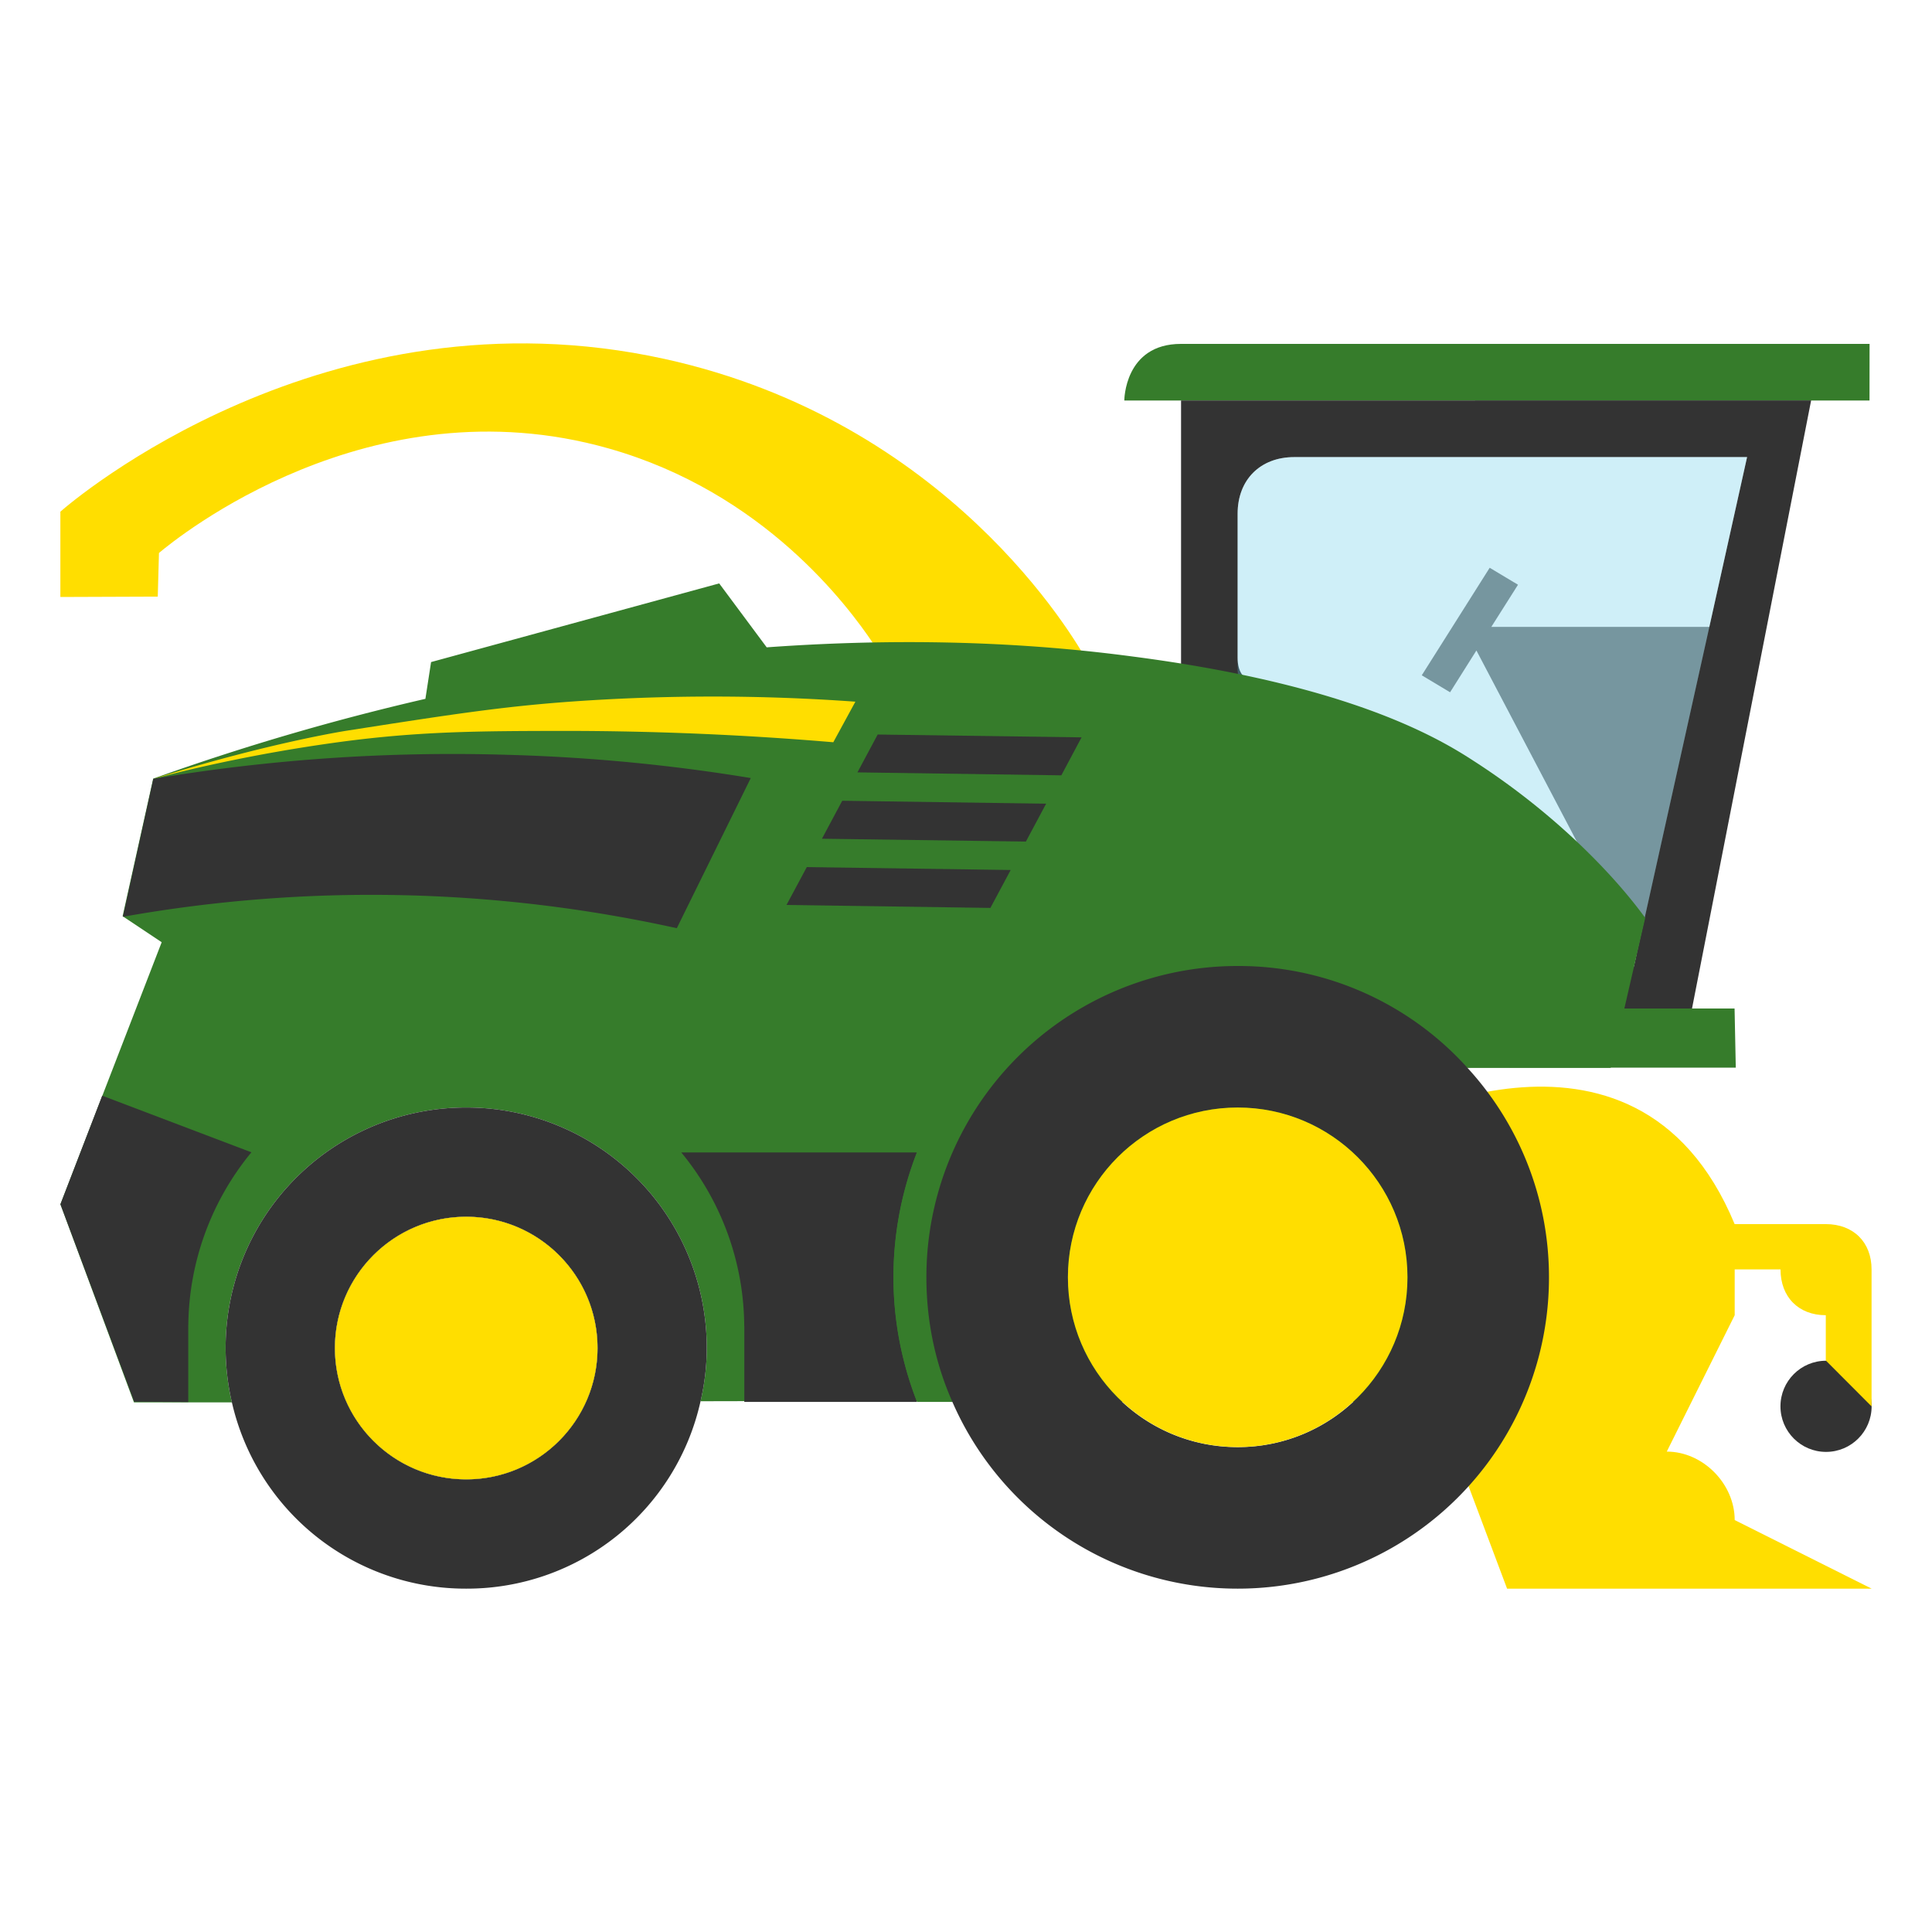 <svg data-icon-name="HayForageHarvesterAttachments" xmlns="http://www.w3.org/2000/svg" xml:space="preserve" id="hay-forage-harvester-attachments__outline" x="0" y="0" version="1.0" viewBox="0 0 32 32" class="hay-forage-harvester-attachments" style="background-image: none; background-position: 0% 0%; display: inline; fill: rgb(51, 51, 51); height: 32px; width: 32px;"><path d="M24.963 27.312c-.416 0-.789-.258-.936-.647l-.141-.373a6.145 6.145 0 0 1-8.727-2.071 1 1 0 0 1-.166-.02l-2.655.006a4.94 4.94 0 0 1-4.617 3.105 4.95 4.95 0 0 1-4.612-3.084h-.89c-.418 0-.792-.26-.938-.651L.062 20.296a1 1 0 0 1 .005-.709l1.389-3.594a1 1 0 0 1-.401-1.035l.506-2.278a1 1 0 0 1 .639-.725 41 41 0 0 1 3.962-1.197A1 1 0 0 1 6.877 10l4.145-1.132a6.6 6.6 0 0 0-1.215-.48 6.3 6.3 0 0 0-1.728-.241c-2.089 0-3.757 1.008-4.459 1.512l-.007.251a1 1 0 0 1-.996.972L1 10.888a1 1 0 0 1-1-1V8.475c0-.287.123-.559.337-.749.14-.124 3.489-3.038 8.309-3.038.863 0 1.732.095 2.582.282 4.101.903 6.375 3.577 7.257 4.862l.077.009v-2.21a1 1 0 0 1-.938-.998c0-.939.679-1.938 1.938-1.938h11.405a1 1 0 0 1 1 1v.938a1 1 0 0 1-1 1h-.147l-1.605 8.196a1 1 0 0 1 .516.855l.02.98a1 1 0 0 1-.794.998q.218.284.401.613h.883c1.003 0 1.76.752 1.76 1.75v2.269a1.76 1.76 0 0 1-1.376 1.713l.823.411A1 1 0 0 1 31 27.313zM21.5 10.368c1.42.352 2.552.809 3.445 1.39.695.447 1.272.913 1.738 1.341l1.006-4.529h-6.188z" class="outline" style="fill: rgb(255, 255, 255);"></path><path d="M27.062 16.008h-1.875s-.656-4.031-3.938-4.594c-.375-.094-.75.127-.75-.341V8.508c0-.562.375-.937.938-.937h7.5z" class="quinary" style="fill: rgb(255, 255, 255);"></path><circle cx="30.245" cy="23.293" r=".755" class="quaternary" style="fill: rgb(51, 51, 51);"></circle><path d="M30.241 22.534v-.75c-.45 0-.75-.3-.75-.759h-.759v.759l-1.125 2.259c.6 0 1.125.534 1.125 1.134L31 26.313h-6.038l-2.269-6.038v-1.509s4.378-2.494 6.038 1.509h1.509c.459 0 .759.3.759.75v2.269zM18.035 11.003c-.251-.476-2.352-4.028-7.023-5.057C5.392 4.709 1.19 8.306 1 8.475v1.413l1.613-.006.02-.723c.288-.243 3.489-2.853 7.446-1.732 2.58.73 3.97 2.619 4.378 3.222z" class="secondary" style="fill: rgb(255, 222, 0);"></path><path d="M30.966 5.696H19.56c-.938 0-.938.938-.938.938h12.343z" class="primary" style="fill: rgb(54, 124, 43);"></path><path d="M28.475 10.383h-3.774l.442-.698-.469-.281-1.125 1.781.469.281.436-.692 2.745 5.224z" class="tertiary" style="fill: rgb(128, 128, 128);"></path><path d="M19.562 6.633v5.938l.938 4.261H28l1.998-10.2zm7.5 9.375h-1.875s-.656-4.031-3.938-4.594c-.375-.094-.75-.052-.75-.52V8.508c0-.562.375-.937.938-.937h7.5z" class="quaternary" style="fill: rgb(51, 51, 51);"></path><path d="M27.062 16.008h-1.875s-.656-4.031-3.938-4.594c-.375-.094-.75.127-.75-.341V8.508c0-.562.375-.937.938-.937h7.5z" class="window" style="opacity: 0.3; fill: rgb(93, 201, 232);"></path><path d="m27.25 15.203-.572 2.484h-2.372A5.1 5.1 0 0 0 20.5 16a5.153 5.153 0 0 0-5.156 5.156c0 .731.15 1.425.422 2.044l-4.163.009c.066-.281.103-.581.103-.881a3.98 3.98 0 0 0-3.984-3.984 3.98 3.98 0 0 0-3.881 4.884H2.219L1 19.947l1.678-4.341-.647-.431.506-2.278a40 40 0 0 1 4.509-1.322l.094-.609 4.772-1.303.787 1.059c2.728-.197 4.772-.019 6.047.15 3.544.459 5.034 1.322 5.653 1.725 1.342.862 2.326 1.884 2.851 2.606" class="primary" style="fill: rgb(54, 124, 43);"></path><path d="M24.306 17.687h-3.375v5.503l-5.165.01a5.1 5.1 0 0 1-.422-2.044A5.153 5.153 0 0 1 20.5 16c1.509 0 2.869.647 3.806 1.687" class="primary" style="fill: rgb(54, 124, 43);"></path><path d="M9.469 11.62c-1.158.083-2.018.216-3.735.484 0 0-1.305.203-3.192.796h-.001c0 .002 1.288-.368 3.099-.612 1.307-.175 2.279-.18 3.698-.182a53 53 0 0 1 4.464.188l.366-.672a33 33 0 0 0-4.699-.002" class="secondary" style="fill: rgb(255, 222, 0);"></path><path d="M7.722 18.344a3.98 3.98 0 0 0-3.881 4.884 3.97 3.97 0 0 0 3.881 3.085 3.964 3.964 0 0 0 3.881-3.103c.066-.281.103-.581.103-.881a3.98 3.98 0 0 0-3.984-3.985m0 6.159c-1.2 0-2.175-.975-2.175-2.175s.975-2.175 2.175-2.175 2.175.975 2.175 2.175-.975 2.175-2.175 2.175" class="quaternary" style="fill: rgb(51, 51, 51);"></path><circle cx="7.722" cy="22.328" r="2.175" class="quaternary" style="fill: rgb(51, 51, 51);"></circle><circle cx="7.722" cy="22.328" r="2.175" class="secondary" style="fill: rgb(255, 222, 0);"></circle><path d="M3.119 21.947a4.57 4.57 0 0 1 1.045-2.861l-2.471-.938-.692 1.798 1.223 3.271.894.005v-1.275zM2.54 12.9a30 30 0 0 1 5.825-.399c1.505.039 2.87.188 4.07.386l-1.225 2.487a23.45 23.45 0 0 0-9.174-.189zM15.19 19.088h-3.906a4.56 4.56 0 0 1 1.043 2.876h.001v1.256h2.861a5.663 5.663 0 0 1 .001-4.132" class="quaternary" style="fill: rgb(51, 51, 51);"></path><path d="M20.5 15.454a5.7 5.7 0 0 0-5.702 5.702c0 .729.142 1.423.391 2.064h8.722v-5.537h1.105a5.69 5.69 0 0 0-4.516-2.229" class="primary" style="fill: rgb(54, 124, 43);"></path><path d="M24.306 17.687A5.1 5.1 0 0 0 20.5 16a5.153 5.153 0 0 0-5.156 5.156c0 .731.15 1.425.422 2.044a5.15 5.15 0 0 0 4.734 3.113 5.153 5.153 0 0 0 5.156-5.156c0-1.341-.515-2.56-1.35-3.47M20.5 23.969c-1.556 0-2.812-1.256-2.812-2.812s1.256-2.812 2.812-2.812 2.812 1.256 2.812 2.812-1.256 2.812-2.812 2.812" class="quaternary" style="fill: rgb(51, 51, 51);"></path><circle cx="20.5" cy="21.156" r="2.812" class="secondary" style="fill: rgb(255, 222, 0);"></circle><path d="M28.73 16.704h-3.722v.98h3.742z" class="primary" style="fill: rgb(54, 124, 43);"></path><path d="m14.202 12.793.335-.627 3.377.047-.335.629zM13.614 13.892l.336-.629 3.377.049-.335.627zM13.027 14.989l.336-.627 3.377.048-.336.628z" class="quaternary" style="fill: rgb(51, 51, 51);"></path></svg>